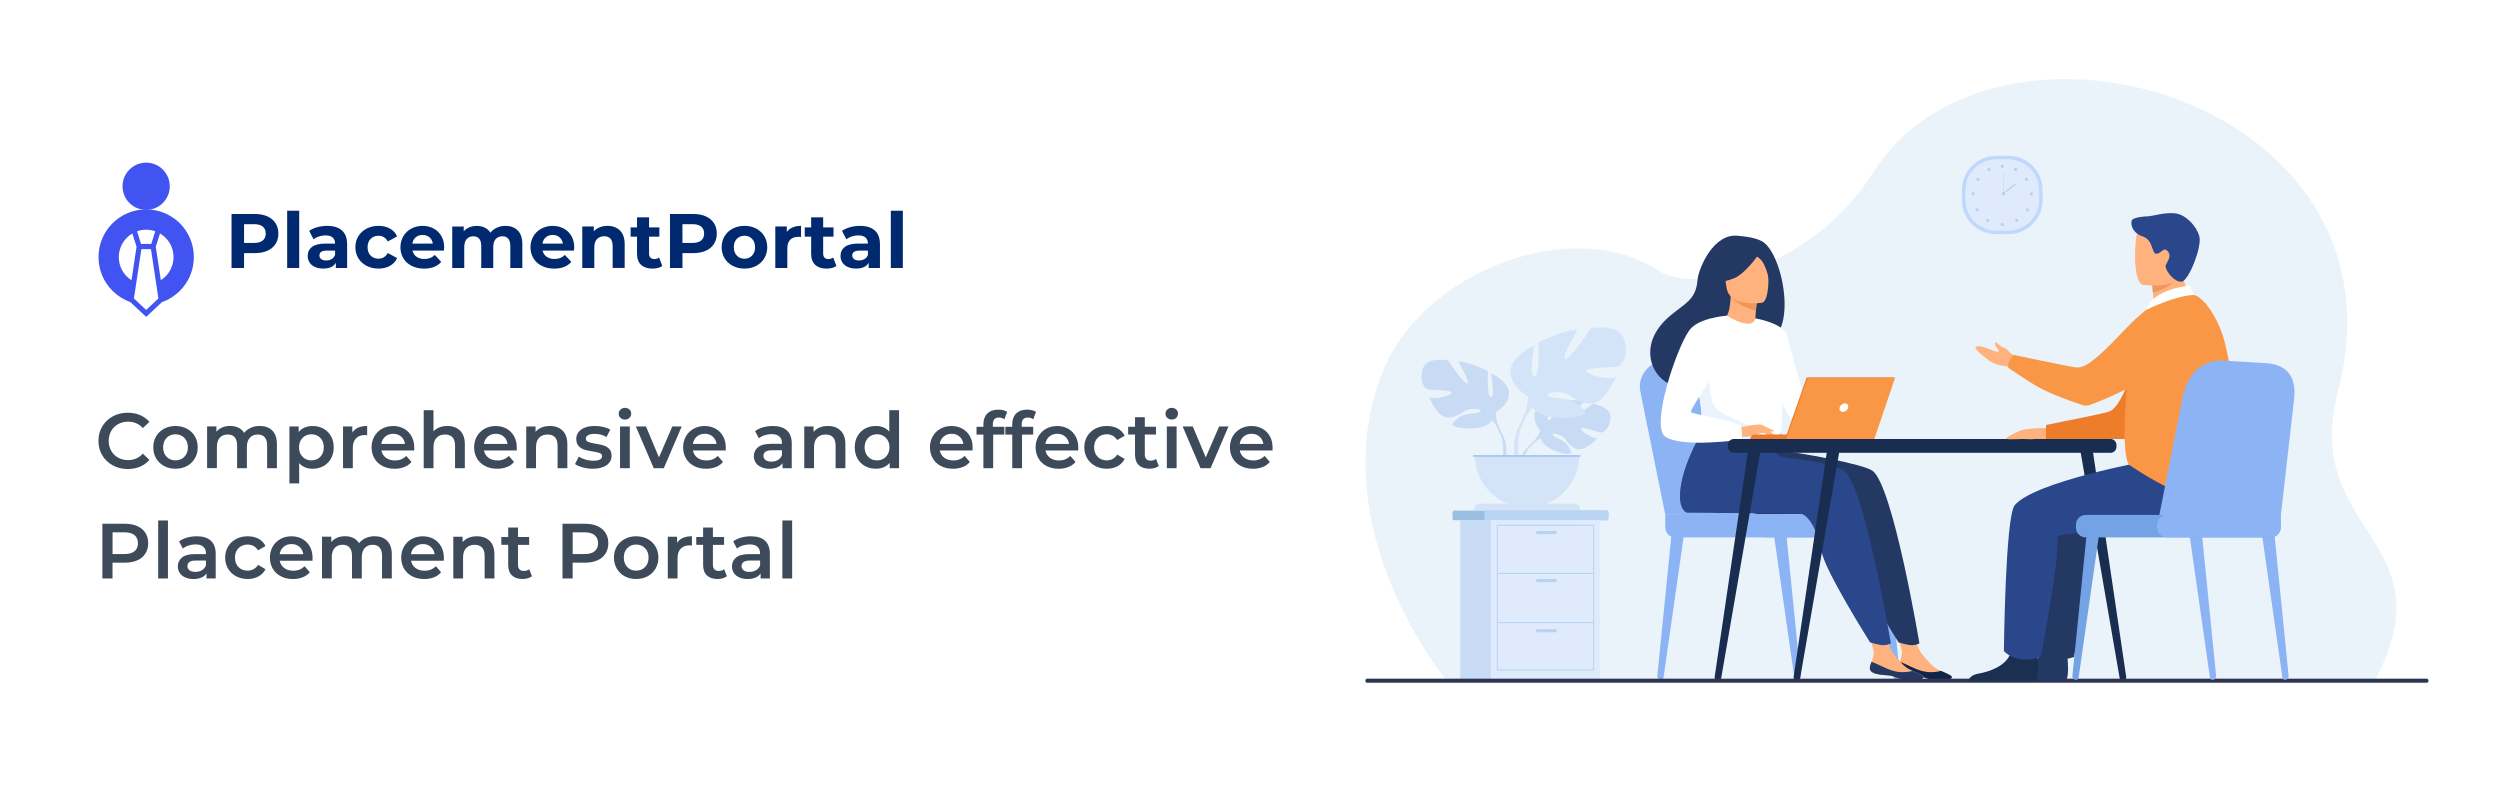 <?xml version="1.0" encoding="utf-8"?>
<!-- Generator: Adobe Illustrator 27.0.0, SVG Export Plug-In . SVG Version: 6.00 Build 0)  -->
<svg version="1.1" id="Слой_1" xmlns="http://www.w3.org/2000/svg" xmlns:xlink="http://www.w3.org/1999/xlink" x="0px" y="0px"
	 width="1000px" height="324.21px" viewBox="0 0 1000 324.21" style="enable-background:new 0 0 1000 324.21;" xml:space="preserve"
	>
<style type="text/css">
	.st0{fill:#FFFFFF;}
	.st1{fill:#EBF3FA;}
	.st2{fill:#C8DBF4;}
	.st3{fill:#D4E4F8;}
	.st4{fill:#9FC1F4;}
	.st5{fill:#8CB4F4;}
	.st6{fill:#9ABFE2;}
	.st7{fill:#BAD4F4;}
	.st8{fill:#DFEBFD;}
	.st9{fill:#B7D3F3;}
	.st10{fill:#C0D8FB;}
	.st11{fill:#233862;}
	.st12{fill:#FFB27D;}
	.st13{fill:#0F2549;}
	.st14{fill:#2B478B;}
	.st15{fill:#ED975D;}
	.st16{fill:#EBF3FF;}
	.st17{fill:#ED7D2B;}
	.st18{fill:#F99746;}
	.st19{fill:#182D4F;}
	.st20{fill:#2E3552;}
	.st21{fill:#1B3051;}
	.st22{fill:#73A2E5;}
	.st23{fill:#3D4A59;}
	.st24{fill:#012970;}
	.st25{fill:#4154F1;}
</style>
<g>
	<rect class="st0" width="1000" height="324.21"/>
	<g>
		<path class="st1" d="M578.75,272.36c0,0-50.46-60.79-25.8-123.37c16.08-40.79,76.38-63.14,110.41-40.79
			c14.49,9.52,61,0.32,85.83-39.09c48.25-76.59,216.64-30.08,185.99,87.52c-14.84,56.91,45.15,58.98,14.59,115.86L578.75,272.36z"/>
		<g>
			<g>
				<path class="st2" d="M616.1,172.32c0,0-5.09-5.94-0.31-9.71c0,0,3.49-2.11,6.33-1.94c0,0-4.03,6.76-2.73,7.43
					c1.3,0.67,3.95-7.85,3.95-7.85s7.94-0.77,10.49,0.46c0,0-6.79,5.55-5.36,5.88c1.43,0.33,8.76-5.12,8.76-5.12
					s7.39,1.26,6.99,5.76c-0.39,4.51-2.94,5.9-4.06,5.78c-1.12-0.12-7.66-2.62-7.81-1.7c-0.14,0.92,3.8,3.91,6.56,4.05
					c0,0-5.21,5.74-8.67,4.09c-3.46-1.66-3.76-4.29-5.92-5.27c-2.16-0.99-4-0.98-3.11,0.02c0.89,1.01,4.8,1.98,6.03,4.17
					c1.23,2.18,2.34,3.66-1.24,3.12c-3.58-0.54-9.4-3.16-9.66-6.16C616.1,172.32,616.1,172.32,616.1,172.32z"/>
				<g>
					<path class="st2" d="M640.6,167.35c0,0-20.07-0.77-24.5,4.97c0,0-0.98,2.94-4,5.61l-0.47,1.28c0,0,3.48-3.67,4.72-3.89
						C616.36,175.32,614.41,168.21,640.6,167.35z"/>
					<path class="st2" d="M612.11,177.93c0,0-4.31,3.19-4.61,8.88l0.78,0.07c0,0,1.38-5.89,3.86-8.19
						C614.63,176.38,612.11,177.93,612.11,177.93z"/>
				</g>
			</g>
			<g>
				<path class="st2" d="M598.31,164.85c0,0,8.1-4.53,4.32-10.69c0,0-3.02-3.78-6.26-4.75c0,0,1.73,9.18,0,9.39
					c-1.73,0.22-1.19-10.36-1.19-10.36s-8.53-4.1-11.87-3.78c0,0,5.29,8.96,3.56,8.74c-1.73-0.22-7.66-9.28-7.66-9.28
					s-8.74-1.62-10.15,3.56c-1.4,5.18,0.86,7.77,2.16,8.1c1.3,0.32,9.61,0.22,9.39,1.3c-0.22,1.08-5.83,2.81-8.96,1.84
					c0,0,3.45,8.53,7.99,8.1c4.53-0.43,5.94-3.24,8.74-3.45c2.81-0.22,4.86,0.54,3.45,1.3c-1.4,0.76-6.15,0.25-8.42,2.17
					c-2.27,1.93-4.1,3.11,0.11,3.98c4.21,0.86,11.77,0.32,13.28-2.91C598.31,164.85,598.31,164.85,598.31,164.85z"/>
				<g>
					<path class="st2" d="M573.05,149.31c0,0,22.67,7.34,25.26,15.54c0,0-0.11,3.67,2.16,7.88v1.62c0,0-2.37-5.51-3.67-6.26
						C596.8,168.09,601.87,160.96,573.05,149.31z"/>
					<path class="st2" d="M600.47,172.73c0,0,3.5,5.31,1.5,11.77l-0.9-0.24c0,0,0.87-7.12-0.96-10.7
						C598.28,169.98,600.47,172.73,600.47,172.73z"/>
				</g>
			</g>
			<g>
				<path class="st3" d="M611.19,158.6c0,0-10.67-5.98-5.69-14.09c0,0,3.98-4.98,8.25-6.26c0,0-2.28,12.1,0,12.38
					c2.28,0.28,1.57-13.66,1.57-13.66s11.24-5.41,15.65-4.98c0,0-6.97,11.81-4.7,11.53c2.28-0.28,10.1-12.24,10.1-12.24
					s11.53-2.13,13.38,4.7s-1.14,10.25-2.85,10.67c-1.71,0.43-12.66,0.28-12.38,1.71c0.28,1.42,7.68,3.7,11.81,2.42
					c0,0-4.55,11.24-10.53,10.67c-5.98-0.57-7.83-4.27-11.53-4.55c-3.7-0.28-6.4,0.71-4.55,1.71c1.85,1,8.11,0.33,11.1,2.87
					c2.99,2.54,5.41,4.11-0.14,5.24c-5.55,1.14-15.51,0.43-17.5-3.84C611.19,158.6,611.19,158.6,611.19,158.6z"/>
				<g>
					<path class="st3" d="M644.48,138.11c0,0-29.88,9.68-33.3,20.49c0,0,0.14,4.84-2.85,10.39v2.13c0,0,3.13-7.26,4.84-8.25
						C613.18,162.87,606.49,153.47,644.48,138.11z"/>
					<path class="st3" d="M608.34,168.98c0,0-4.61,7-1.98,15.52l1.19-0.32c0,0-1.15-9.38,1.26-14.1
						C611.22,165.36,608.34,168.98,608.34,168.98z"/>
				</g>
			</g>
			<path class="st3" d="M610.83,202.97c11.55,0,20.91-9.36,20.91-20.91h-41.81C589.92,193.61,599.28,202.97,610.83,202.97z"/>
			<path class="st3" d="M632.02,204.04h-42.39v-0.33c0-1.24,1.01-2.25,2.25-2.25h37.9c1.24,0,2.25,1.01,2.25,2.25V204.04z"/>
			<rect x="589.24" y="182.07" class="st4" width="42.97" height="0.64"/>
		</g>
		<g>
			<g>
				<path class="st5" d="M718.7,271.93l0.1,0c0.84-0.02,1.5-0.71,1.42-1.5l-5.64-56.28l-4.92,0.44l8.09,56.58
					C717.82,271.61,718.23,271.94,718.7,271.93z"/>
			</g>
			<g>
				<path class="st5" d="M664.44,271.93l-0.1,0c-0.84-0.02-1.5-0.71-1.42-1.5l5.64-56.28l4.92,0.44l-8.09,56.58
					C665.31,271.61,664.91,271.94,664.44,271.93z"/>
			</g>
			<g>
				<path class="st5" d="M758.45,271.93l0.1,0c0.84-0.02,1.5-0.71,1.42-1.5l-5.64-56.28l-4.92,0.44l8.09,56.58
					C757.58,271.61,757.98,271.94,758.45,271.93z"/>
			</g>
			<path class="st5" d="M666.12,205.96l-10-49.4c-1.28-6.69,4.26-12.8,11.45-12.64l19.29,0.44c6.65,0.15,12.44,4.61,14.29,11
				l14.63,50.59H666.12z"/>
			<path class="st5" d="M672.17,205.96l-10-49.4c-1.28-6.69,4.26-12.8,11.45-12.64l19.29,0.44c6.65,0.15,12.44,4.61,14.29,11
				l14.63,50.59H672.17z"/>
			<path class="st5" d="M670.04,214.97h74.05c2.16,0,3.92-1.76,3.92-3.92v-1.16c0-2.16-1.77-3.92-3.92-3.92h-77.98v5.09
				C666.12,213.21,667.88,214.97,670.04,214.97z"/>
			<path class="st5" d="M706.4,214.97h45.3c2.16,0,3.92-1.77,3.92-3.92v-1.16c0-2.16-1.77-3.92-3.92-3.92h-45.3
				c-2.16,0-3.92,1.77-3.92,3.92v1.16C702.47,213.21,704.24,214.97,706.4,214.97z"/>
		</g>
		<g>
			<path class="st6" d="M643.34,205.32v1.69c0,0.59-0.19,1.07-0.42,1.07h-61.5c-0.23,0-0.42-0.48-0.42-1.07v-1.69
				c0-0.59,0.19-1.07,0.42-1.07h61.5C643.15,204.25,643.34,204.73,643.34,205.32z"/>
			<path class="st7" d="M643.34,205.32v1.69c0,0.59-0.18,1.07-0.39,1.07h-48.82c-0.21,0-0.39-0.48-0.39-1.07v-1.69
				c0-0.59,0.18-1.07,0.39-1.07h48.82C643.17,204.25,643.34,204.73,643.34,205.32z"/>
			<rect x="584.12" y="208.08" class="st2" width="43.66" height="63.64"/>
			<rect x="596.35" y="208.08" class="st8" width="43.66" height="63.64"/>
			<g>
				<g>
					<path class="st9" d="M637.67,268.2H598.7v-58.32h38.97V268.2z M599.12,267.78h38.13V210.3h-38.13V267.78z"/>
				</g>
				<g>
					<rect x="598.91" y="229.17" class="st9" width="38.55" height="0.42"/>
				</g>
				<g>
					<rect x="598.91" y="248.84" class="st9" width="38.55" height="0.42"/>
				</g>
				<path class="st9" d="M622.13,213.64h-7.15c-0.35,0-0.63-0.28-0.63-0.63l0,0c0-0.35,0.28-0.63,0.63-0.63h7.15
					c0.35,0,0.63,0.28,0.63,0.63l0,0C622.77,213.35,622.48,213.64,622.13,213.64z"/>
				<path class="st9" d="M622.13,232.87h-7.15c-0.35,0-0.63-0.28-0.63-0.63l0,0c0-0.35,0.28-0.63,0.63-0.63h7.15
					c0.35,0,0.63,0.28,0.63,0.63l0,0C622.77,232.59,622.48,232.87,622.13,232.87z"/>
				<path class="st9" d="M622.13,252.92h-7.15c-0.35,0-0.63-0.28-0.63-0.63l0,0c0-0.35,0.28-0.63,0.63-0.63h7.15
					c0.35,0,0.63,0.28,0.63,0.63l0,0C622.77,252.64,622.48,252.92,622.13,252.92z"/>
			</g>
		</g>
		<g>
			<path class="st10" d="M803.41,93.66h-5.01c-7.5,0-13.64-6.14-13.64-13.64v-4.05c0-7.5,6.14-13.64,13.64-13.64h5.01
				c7.5,0,13.64,6.14,13.64,13.64v4.05C817.05,87.52,810.91,93.66,803.41,93.66z"/>
			<path class="st8" d="M803.19,92.3h-4.58c-6.85,0-12.46-5.61-12.46-12.46v-3.7c0-6.85,5.61-12.46,12.46-12.46h4.58
				c6.85,0,12.46,5.61,12.46,12.46v3.7C815.65,86.7,810.04,92.3,803.19,92.3z"/>
			<g>
				<g>
					<circle class="st9" cx="800.9" cy="66.55" r="0.67"/>
					<path class="st9" d="M805.63,67.49c0.18-0.32,0.59-0.44,0.91-0.26c0.32,0.18,0.44,0.59,0.26,0.91
						c-0.18,0.32-0.59,0.44-0.91,0.26C805.57,68.22,805.45,67.82,805.63,67.49z"/>
					<path class="st9" d="M810.25,71.17c0.31-0.2,0.72-0.11,0.92,0.2c0.2,0.31,0.11,0.72-0.2,0.92c-0.31,0.2-0.72,0.11-0.92-0.2
						C809.85,71.78,809.94,71.37,810.25,71.17z"/>
					<path class="st9" d="M812.54,76.85c0.37,0,0.67,0.3,0.67,0.67c0,0.37-0.3,0.67-0.67,0.67c-0.37,0-0.67-0.3-0.67-0.67
						C811.87,77.15,812.17,76.85,812.54,76.85z"/>
					<path class="st9" d="M811.37,83.45c0.26,0.26,0.26,0.68,0,0.95c-0.26,0.26-0.68,0.26-0.95,0c-0.26-0.26-0.26-0.68,0-0.95
						C810.69,83.19,811.11,83.19,811.37,83.45z"/>
					<path class="st9" d="M807.17,87.67c0.26,0.26,0.26,0.68,0,0.95c-0.26,0.26-0.68,0.26-0.95,0c-0.26-0.26-0.26-0.68,0-0.95
						C806.49,87.4,806.91,87.4,807.17,87.67z"/>
					<path class="st9" d="M800.23,89.84c0-0.37,0.3-0.67,0.67-0.67c0.37,0,0.67,0.3,0.67,0.67c0,0.37-0.3,0.67-0.67,0.67
						C800.53,90.51,800.23,90.21,800.23,89.84z"/>
				</g>
				<g>
					<path class="st9" d="M796.15,67.49c-0.18-0.32-0.59-0.44-0.91-0.26c-0.32,0.18-0.44,0.59-0.26,0.91
						c0.18,0.32,0.59,0.44,0.91,0.26C796.21,68.22,796.33,67.82,796.15,67.49z"/>
					<path class="st9" d="M791.53,71.17c-0.31-0.2-0.72-0.11-0.92,0.2c-0.2,0.31-0.11,0.72,0.2,0.92c0.31,0.2,0.72,0.11,0.92-0.2
						C791.93,71.78,791.84,71.37,791.53,71.17z"/>
					<path class="st9" d="M789.23,76.85c-0.37,0-0.67,0.3-0.67,0.67c0,0.37,0.3,0.67,0.67,0.67c0.37,0,0.67-0.3,0.67-0.67
						C789.9,77.15,789.6,76.85,789.23,76.85z"/>
					<path class="st9" d="M790.4,83.45c-0.26,0.26-0.26,0.68,0,0.95c0.26,0.26,0.68,0.26,0.95,0c0.26-0.26,0.26-0.68,0-0.95
						C791.09,83.19,790.67,83.19,790.4,83.45z"/>
					<path class="st9" d="M794.61,87.67c-0.26,0.26-0.26,0.68,0,0.95c0.26,0.26,0.68,0.26,0.95,0c0.26-0.26,0.26-0.68,0-0.95
						C795.29,87.4,794.87,87.4,794.61,87.67z"/>
				</g>
			</g>
			<g>
				<path class="st9" d="M800.72,77.52c0-0.37,0.3-0.67,0.67-0.67c0.37,0,0.67,0.3,0.67,0.67c0,0.37-0.3,0.67-0.67,0.67
					C801.02,78.19,800.72,77.89,800.72,77.52z"/>
				<g>
					<rect x="801.3" y="69.17" class="st9" width="0.18" height="8.36"/>
				</g>
				<g>
					
						<rect x="800.7" y="75.5" transform="matrix(0.787 -0.618 0.618 0.787 124.689 512.321)" class="st9" width="5.63" height="0.55"/>
				</g>
			</g>
		</g>
		<g>
			<g>
				<path class="st11" d="M732.6,195.63c-4.13,7.19-9.32,9.96-9.32,9.96h-21.61C701.68,205.59,735.75,190.14,732.6,195.63z"/>
				<g>
					<path class="st12" d="M759.25,267.02c-0.23,2.27,2.92,2.85,6.58,3.07c3.66,0.22,2.54,0.96,7.55,1.92c5,0.96,7.03-0.39,7.4-1.06
						c0.33-0.6-1.99-1.56-4.46-2.65c-0.31-0.14-0.62-0.28-0.93-0.42c-2.78-1.26-4.32-3.78-6.48-6.13c-2.04-2.22-3.93-9.3-3.93-9.3
						l-6.8-1.53c0,0,1.84,6.37,2.48,9.08c0.37,1.6-0.22,3.37-0.75,4.72C759.62,265.47,759.33,266.22,759.25,267.02z"/>
					<path class="st13" d="M765.83,270.1c3.66,0.22,2.54,0.96,7.55,1.92c5,0.96,7.03-0.39,7.4-1.06c0.33-0.6-1.99-1.56-4.46-2.65
						l-0.04,0.04c0,0-3.54,1.16-7.6,0.01c-3.31-0.94-6.49-2.95-8.77-3.62c-0.28,0.73-0.57,1.49-0.65,2.29
						C759.02,269.29,762.17,269.87,765.83,270.1z"/>
					<path class="st11" d="M748.95,188.27c-3.66-2.57-27.85-7.15-40.2-8.47l-13.65-11.85c0,0-11.62,17.21-11.71,30.37
						c-0.04,6.14,2.78,6.75,2.78,6.75c0,0,43.75,0.32,45.67,0.52c3.14,0.32,7.28,8.14,8.31,15.27c1.03,7.12,19.28,36.09,19.28,36.09
						s3.8,1.22,5.56,1.12c1.89-0.11,2.77-0.74,2.77-0.74S757.2,194.06,748.95,188.27z"/>
					<path class="st12" d="M747.94,267.02c-0.23,2.27,2.92,2.85,6.58,3.07c3.66,0.22,2.54,0.96,7.55,1.92c5,0.96,7.03-0.39,7.4-1.06
						c0.33-0.6-1.99-1.56-4.46-2.65c-0.31-0.14-0.62-0.28-0.93-0.42c-2.78-1.26-4.32-3.78-6.48-6.13c-2.04-2.22-3.93-9.3-3.93-9.3
						l-6.8-1.53c0,0,1.85,6.37,2.48,9.08c0.37,1.6-0.22,3.37-0.75,4.72C748.3,265.47,748.02,266.22,747.94,267.02z"/>
					<path class="st11" d="M754.51,270.1c3.66,0.22,2.54,0.96,7.55,1.92c5,0.96,7.03-0.39,7.4-1.06c0.33-0.6-1.99-1.56-4.46-2.65
						l-0.04,0.04c0,0-3.54,1.16-7.6,0.01c-3.31-0.94-6.49-2.95-8.77-3.62c-0.28,0.73-0.57,1.49-0.65,2.29
						C747.7,269.29,750.85,269.87,754.51,270.1z"/>
					<path class="st14" d="M737.54,188.27c-3.18-2.23-12.74-3.96-23.29-5.25c-2.92-0.35-5.31-2.48-6.02-5.33l0,0l-24.54-9.75
						c0,0-11.62,17.21-11.71,30.37c-0.04,6.14,2.78,6.75,2.78,6.75c0,0,43.75,0.32,45.67,0.52c3.14,0.32,7.28,8.14,8.31,15.27
						c1.03,7.12,19.28,36.09,19.28,36.09s3.8,1.22,5.56,1.12c1.89-0.11,2.77-0.74,2.77-0.74S745.79,194.06,737.54,188.27z"/>
					<path class="st11" d="M704.7,96.46c-3.37-1.77-8.5-2.01-9.34-2.12c-9.98-1.34-15.98,13.15-16.33,17.55
						c-0.65,8.1-4.93,9.33-10.96,14.4c-12.09,10.17-8.54,21.98-1.93,26.37c3.97,2.63,10.96,0,10.96,0
						c0.1,0.07,19.12-10.63,28.49-15.79C719.63,134.86,713.29,100.97,704.7,96.46z"/>
					<path class="st12" d="M702.62,131.87c0.04,0.02-4.43,2.06-7.66,0.99c-3.04-1-5.72-5.58-5.67-5.58
						c1.32-0.19,2.66-1.49,3.03-9.21l0.58,0.15l9.82,2.48c0,0-0.39,3.11-0.55,6.05C702.04,129.23,702.07,131.58,702.62,131.87z"/>
					<path class="st15" d="M702.72,120.7c0,0,0,0.64-0.37,3.54c-5.56-1.4-8.01-3.24-9.73-5.35L702.72,120.7z"/>
					<path class="st12" d="M704.82,121.09c0,0-12.99,2.11-14.18-5.99c-1.19-8.11-3.67-13.3,4.57-14.99
						c8.24-1.69,10.31,1.16,11.37,3.77C707.63,106.49,708.17,120.33,704.82,121.09z"/>
					<path class="st11" d="M704.83,99.77c0,0-5.9,9.31-11.17,11.52c-5.27,2.21-7.85,1.09-7.85,1.09s2.4-3.63,3.02-8.51
						c0.18-1.44,1.12-2.67,2.47-3.21C695.08,99.14,702.39,96.75,704.83,99.77z"/>
					<path class="st11" d="M699.65,100.67c0,0,3.46,1.77,4.88,3.43c1.37,1.6,2.96,5.95,2.85,7.91c0,0,1.71-9.36-1.85-12.58
						C701.76,96.01,699.65,100.67,699.65,100.67z"/>
					<path class="st0" d="M713.01,151.68c-0.39,26.4-0.11,20.89-3,23.39c-0.7,0.6-2.65,0.96-5.23,1.13
						c-8.1,0.54-22.33-0.8-22.87-2.29c-1.87-5.18-0.55-6.79-2.11-14.71c-0.16-0.84-0.36-1.76-0.6-2.75
						c-1.3-5.44-2.56-7.3,2.05-16.04c4.18-7.92,9.09-14.36,9.49-14.13c11.03,6.55,11.4,1.06,11.4,1.06S713.2,138.8,713.01,151.68z"
						/>
					<path class="st0" d="M702.15,127.34c0,0,11.29,1.91,12.62,6.8c1.33,4.89,9.17,33.61,9.17,33.61s-5.77,1.04-8.43-1.63
						c-2.66-2.66-9.27-24.72-9.27-24.72L702.15,127.34z"/>
					<path class="st16" d="M704.79,176.21c-8.1,0.54-22.33-0.8-22.87-2.29c-1.87-5.18-0.55-6.79-2.11-14.71l3.91-11
						c0,0-0.65,12.25,2.97,15.47c3.61,3.22,14.79,6.22,16.54,8.91C704.07,173.87,704.62,175.17,704.79,176.21z"/>
					<path class="st12" d="M695.51,171.06c0,0,7.99-1.78,9.28-1.07c1.29,0.71,4.44,3.29,4.83,4.19c0.39,0.9-2.87-0.68-3.93-0.97
						c-0.69-0.18-2.5,0.44-3.39,0.74c-3.77,1.26-6.08,0.61-6.08,0.61L695.51,171.06z"/>
					<path class="st0" d="M690.74,126.29c0,0-11.3,0.66-15.02,5.84c-5.23,7.29-15.59,38.36-9.65,42.5
						c6.69,4.67,30.46,1.22,30.46,1.22s0.79-3.7-0.31-5.48c-1.1-1.79-18.98-4.68-19.81-5.5c-0.83-0.83,10.32-16.09,10.32-18.57
						C686.73,143.82,690.74,126.29,690.74,126.29z"/>
					<path class="st12" d="M705.17,172.21c0,0,1.67,2.16,2.22,2.42c0.55,0.26,0.9,0.19,0.9,0.19l-1.13-2.03L705.17,172.21z"/>
					<path class="st12" d="M704.79,169.99l4.87,2.36c0,0-0.21,0.34-0.81,0.31c-0.6-0.03-2.11-0.58-2.11-0.58L704.79,169.99z"/>
				</g>
			</g>
		</g>
		<g>
			<path class="st17" d="M722.71,175.59h-22.6l0,0c0-0.99,0.81-1.8,1.8-1.8h20.8V175.59z"/>
			<polygon class="st17" points="722.65,150.98 757.59,150.98 749.21,175.59 714.04,175.59 			"/>
			<polygon class="st18" points="758.1,150.98 749.72,175.59 714.55,175.59 723.16,150.98 			"/>
			<path class="st0" d="M739.26,163.06c-0.22,0.94-1.16,1.7-2.1,1.7s-1.53-0.76-1.31-1.7c0.22-0.94,1.16-1.7,2.1-1.7
				C738.89,161.35,739.48,162.12,739.26,163.06z"/>
		</g>
		<g>
			<path class="st19" d="M693.55,181.13h150.63c1.33,0,2.41-1.08,2.41-2.41V178c0-1.33-1.08-2.41-2.41-2.41H693.55
				c-1.33,0-2.41,1.08-2.41,2.41v0.72C691.13,180.05,692.21,181.13,693.55,181.13z"/>
			<g>
				<path class="st19" d="M849.17,272.34l0.07-0.01c0.78-0.1,1.34-0.8,1.24-1.56l-13.64-92.36l-5,0.14l16.05,92.86
					C847.99,272.01,848.56,272.42,849.17,272.34z"/>
			</g>
			<g>
				<path class="st19" d="M687.17,272.34l-0.07-0.01c-0.78-0.1-1.34-0.8-1.24-1.56l13.64-92.36l5,0.14l-16.05,92.86
					C688.35,272.01,687.79,272.42,687.17,272.34z"/>
			</g>
			<g>
				<path class="st19" d="M718.76,272.34l-0.07-0.01c-0.78-0.1-1.34-0.8-1.24-1.56l13.64-92.36l5,0.14l-16.05,92.86
					C719.94,272.01,719.37,272.42,718.76,272.34z"/>
			</g>
		</g>
		<path class="st20" d="M970.67,273.1H546.87c-0.39,0-0.71-0.32-0.71-0.71v-0.21c0-0.39,0.32-0.71,0.71-0.71h423.81
			c0.39,0,0.71,0.32,0.71,0.71v0.21C971.39,272.78,971.07,273.1,970.67,273.1z"/>
		<g>
			<path class="st11" d="M799.26,272.27h27.08c1.3-1.59,0.82-7.45,0.63-9.37c-0.04-0.39-0.07-0.61-0.07-0.61s-9.25-7.4-10.52-1.73
				c-0.04,0.18-0.09,0.35-0.14,0.52c-1.6,5.3-8.78,7.7-12.92,8.37C800.63,269.89,799.63,271.29,799.26,272.27z"/>
			<path class="st11" d="M873.14,184.29c-0.98,0-46.38,8.52-53.89,17.82c-3.75,4.64-4.31,58.28-4.31,58.28s4.64,5.75,14.67,2.41
				c0,0,7.35-36.7,6.81-47.83c-0.15-3.08,31.02-0.45,36.73-1.92s19.65-13.89,16.57-19.93C886.64,187.07,873.14,184.29,873.14,184.29
				z"/>
			<path class="st12" d="M819.45,171.15c0,0-9.16,0.12-11.32,1.05s-6.56,3.06-5.38,3.39c1.18,0.33,6.79-0.13,8,0.05
				c1.21,0.19,2.71-0.05,3.45-0.05c0.74,0,4.21,0,4.21,0L819.45,171.15z"/>
			<path class="st12" d="M808.74,149.17c0,0-3.12-2.23-6.15-2.66c-1.73-0.25-3.41-0.56-4.43-0.91c-2.8-0.99-8.4-6.02-7.97-6.61
				c1.36-1.89,7.89,2.11,9.03,1.68c1.14-0.43-2.19-2.8-1.03-3.63c0.61-0.44,2.02,1.75,3.18,1.97c1.57,0.3,2.79,2.51,3.26,2.62
				c0.92,0.22,4.94,3.22,4.94,3.22L808.74,149.17z"/>
			<path class="st17" d="M868.62,123.12c0,0-6.97,2.16-13.84,21.08c-6.87,18.91-9.48,19.94-11.97,20.68
				c-2.5,0.74-24.41,5.11-24.41,5.11v5.61h33.77c0,0,12.66-12.04,16.46-20.15C872.42,147.33,868.62,123.12,868.62,123.12z"/>
			<path class="st21" d="M787.29,272.27h27.08c1.3-1.59,0.82-7.45,0.63-9.37c-0.04-0.39-0.07-0.61-0.07-0.61s-9.25-7.4-10.52-1.73
				c-0.04,0.18-0.09,0.35-0.14,0.52c-1.6,5.3-8.78,7.7-12.92,8.37C788.66,269.89,787.66,271.29,787.29,272.27z"/>
			<path class="st14" d="M859.76,184.29c-0.98,0-46.38,8.52-53.89,17.82c-3.75,4.64-4.31,58.28-4.31,58.28s4.64,5.75,14.67,2.41
				c0,0,7.35-36.7,6.81-47.83c-0.15-3.08,31.02-0.45,36.73-1.92c5.71-1.48,19.65-13.89,16.57-19.93
				C873.27,187.07,859.76,184.29,859.76,184.29z"/>
			<path class="st12" d="M862.6,129.11c3.27-0.27,6.69-1.14,9.65-2.1c3.7-1.2,6.68-2.96,4.76-6.34c-1.77-3.12-4.64-10.08-4.44-15.85
				l-6.88,5.55l-4.68,3.77c0,0,0.02,2.22,0.53,6.12c0.09,0.71,0.2,1.48,0.33,2.29c0.1,0.66-0.2,1.32-0.77,1.67
				c-0.04,0.02-0.07,0.04-0.11,0.07C858.67,125.75,859.87,129.34,862.6,129.11z"/>
			<path class="st15" d="M861.01,113.23c0,0-0.24,0.81,0.17,3.79c4.17-0.68,8.07-4.01,8.07-4.01c-2.12-0.58-2.89-2.88-4.48-2.66
				L861.01,113.23z"/>
			<path class="st12" d="M857.15,113.91c0,0,16.04,2.66,17.54-7.35c1.51-10.01,4.59-16.41-5.59-18.54
				c-10.18-2.12-12.74,1.4-14.06,4.62C853.73,95.86,853.02,112.95,857.15,113.91z"/>
			<path class="st14" d="M852.69,88.21c-0.69,2.41,1.15,5.35,4.25,6.31c4.59,1.44,3.58,7.07,5.64,6.99c2.07-0.08,2.9-3.24,4.75-0.71
				c1.57,2.15-1.31,4.71-1.11,5.89c0.34,2.03,3.52,6.18,6.38,5.97c2.86-0.21,8.22-13.82,7.15-18.03c-1.07-4.21-5.36-8.65-9.41-9.26
				c-4.06-0.61-9.69,1.14-10.99,1.14C858.04,86.51,853.06,86.9,852.69,88.21z"/>
			<path class="st18" d="M889.93,137.01c-2.32-9.33-8.72-19.12-13.06-19.11c-7.38,0.01-17.99,1.96-22.28,12.53
				c-3.16,7.78-7.36,52.56-2.61,55.75c10.87,7.28,36.08,22.14,40.56,6.99C896.65,179.28,893.95,153.21,889.93,137.01z"/>
			<path class="st18" d="M872,127.73c-2.11-5.48-8.9-7.37-13.53-3.77c-2.51,1.95-5.57,4.72-9.28,8.67
				c-13.78,14.67-16.58,14.58-19.16,14.28c-2.59-0.3-24.45-4.94-24.45-4.94s-1.12,0.83-1.78,2.16c-0.88,1.78-0.44,3-0.44,3
				c-0.86-0.55,7.75,5.38,12.03,7.74c5.66,3.12,14.18,6.05,17.57,7.16c0.96,0.32,2,0.3,2.95-0.04c5.04-1.82,21.96-8.43,35.73-19.92
				C875.29,139.04,873.95,132.81,872,127.73z"/>
			<path class="st0" d="M877.62,117.99l-1.67-3.76c0,0-14.96,1.22-17.47,9.73C858.47,123.96,870.07,118.17,877.62,117.99z"/>
		</g>
		<g>
			<g>
				<path class="st5" d="M913.94,271.93l0.1,0c0.84-0.02,1.5-0.71,1.42-1.5l-5.64-56.28l-4.92,0.44l8.09,56.58
					C913.06,271.61,913.46,271.94,913.94,271.93z"/>
			</g>
			<g>
				<path class="st5" d="M884.93,271.93l0.1,0c0.84-0.02,1.5-0.71,1.42-1.5l-5.63-56.28l-4.92,0.44l8.09,56.58
					C884.05,271.61,884.46,271.94,884.93,271.93z"/>
			</g>
			<g>
				<path class="st22" d="M830.48,271.93l-0.1,0c-0.84-0.02-1.5-0.71-1.42-1.5l5.64-56.28l4.92,0.44l-8.09,56.58
					C831.36,271.61,830.95,271.94,830.48,271.93z"/>
			</g>
			<path class="st5" d="M912.34,206.18l5.35-47c0.7-6.77-1.57-13.41-11.34-13.92l-17.2-1.05c-10.19-0.42-14.79,8.06-16.08,14.59
				l-10.21,51.67L912.34,206.18z"/>
			<path class="st22" d="M908.34,214.97h-74.05c-2.16,0-3.92-1.77-3.92-3.92v-1.16c0-2.16,1.77-3.92,3.92-3.92h77.98v5.09
				C912.26,213.21,910.49,214.97,908.34,214.97z"/>
			<path class="st5" d="M908.34,214.97h-41.55c-2.16,0-3.92-1.77-3.92-3.92v-1.16c0-2.16,1.76-3.92,3.92-3.92h45.47v5.09
				C912.26,213.21,910.49,214.97,908.34,214.97z"/>
		</g>
	</g>
	<g>
		<g>
			<g>
				<path class="st23" d="M45.09,186.14c-1.78-0.97-3.18-2.31-4.19-4.02c-1.01-1.71-1.52-3.64-1.52-5.78c0-2.15,0.51-4.07,1.53-5.78
					c1.02-1.71,2.42-3.05,4.21-4.02c1.78-0.97,3.78-1.45,5.99-1.45c1.79,0,3.43,0.31,4.91,0.94c1.48,0.63,2.73,1.53,3.75,2.72
					l-2.63,2.47c-1.58-1.71-3.53-2.56-5.85-2.56c-1.5,0-2.84,0.33-4.03,0.98c-1.19,0.66-2.12,1.57-2.78,2.74
					c-0.67,1.17-1,2.49-1,3.97s0.33,2.8,1,3.97c0.67,1.17,1.59,2.08,2.78,2.74s2.53,0.98,4.03,0.98c2.31,0,4.26-0.86,5.85-2.59
					l2.63,2.5c-1.02,1.19-2.28,2.09-3.77,2.72c-1.49,0.63-3.13,0.94-4.92,0.94C48.87,187.59,46.88,187.1,45.09,186.14z"/>
				<path class="st23" d="M65.62,186.4c-1.35-0.73-2.41-1.75-3.17-3.05c-0.76-1.3-1.14-2.78-1.14-4.42c0-1.65,0.38-3.12,1.14-4.41
					c0.76-1.29,1.82-2.3,3.17-3.03c1.35-0.73,2.88-1.09,4.56-1.09c1.71,0,3.24,0.37,4.6,1.09c1.35,0.73,2.41,1.74,3.17,3.03
					c0.76,1.29,1.14,2.76,1.14,4.41c0,1.65-0.38,3.12-1.14,4.42c-0.76,1.3-1.82,2.32-3.17,3.05c-1.36,0.73-2.89,1.09-4.6,1.09
					C68.5,187.5,66.97,187.13,65.62,186.4z M73.75,182.71c0.94-0.96,1.41-2.22,1.41-3.78c0-1.56-0.47-2.82-1.41-3.78
					c-0.94-0.96-2.13-1.44-3.56-1.44c-1.44,0-2.62,0.48-3.55,1.44c-0.93,0.96-1.39,2.22-1.39,3.78c0,1.56,0.46,2.82,1.39,3.78
					c0.93,0.96,2.11,1.44,3.55,1.44C71.62,184.15,72.81,183.67,73.75,182.71z"/>
				<path class="st23" d="M108.92,172.22c1.23,1.22,1.84,3.05,1.84,5.49v9.57h-3.91v-9.07c0-1.46-0.32-2.56-0.97-3.3
					c-0.65-0.74-1.57-1.11-2.78-1.11c-1.31,0-2.37,0.43-3.16,1.3s-1.19,2.1-1.19,3.7v8.47h-3.91v-9.07c0-1.46-0.32-2.56-0.97-3.3
					c-0.65-0.74-1.57-1.11-2.78-1.11c-1.33,0-2.39,0.43-3.17,1.28s-1.17,2.09-1.17,3.72v8.47h-3.91v-16.7h3.72v2.13
					c0.62-0.75,1.41-1.32,2.34-1.72s1.98-0.59,3.13-0.59c1.25,0,2.36,0.23,3.33,0.7c0.97,0.47,1.74,1.16,2.3,2.08
					c0.69-0.88,1.57-1.56,2.66-2.05c1.08-0.49,2.28-0.73,3.6-0.73C106.02,170.39,107.69,171,108.92,172.22z"/>
				<path class="st23" d="M129.38,171.46c1.28,0.71,2.29,1.71,3.02,3c0.73,1.29,1.09,2.78,1.09,4.47c0,1.69-0.36,3.18-1.09,4.49
					c-0.73,1.3-1.74,2.31-3.02,3.02c-1.28,0.71-2.74,1.06-4.36,1.06c-2.25,0-4.03-0.75-5.35-2.25v8.1h-3.91v-22.76h3.72v2.19
					c0.65-0.79,1.44-1.39,2.39-1.78c0.95-0.4,2-0.59,3.14-0.59C126.65,170.39,128.1,170.75,129.38,171.46z M128.13,182.71
					c0.93-0.96,1.39-2.22,1.39-3.78c0-1.56-0.46-2.82-1.39-3.78c-0.93-0.96-2.11-1.44-3.55-1.44c-0.94,0-1.78,0.21-2.53,0.64
					c-0.75,0.43-1.34,1.04-1.78,1.83c-0.44,0.79-0.66,1.71-0.66,2.75c0,1.04,0.22,1.96,0.66,2.75c0.44,0.79,1.03,1.4,1.78,1.83
					c0.75,0.43,1.59,0.64,2.53,0.64C126.02,184.15,127.2,183.67,128.13,182.71z"/>
				<path class="st23" d="M146.87,170.39v3.72c-0.33-0.06-0.64-0.09-0.91-0.09c-1.52,0-2.71,0.44-3.56,1.33
					c-0.85,0.89-1.28,2.16-1.28,3.83v8.1h-3.91v-16.7h3.72v2.44C142.06,171.27,144.04,170.39,146.87,170.39z"/>
				<path class="st23" d="M165.66,180.18h-13.1c0.23,1.23,0.83,2.2,1.8,2.92c0.97,0.72,2.17,1.08,3.61,1.08
					c1.83,0,3.35-0.6,4.53-1.81l2.09,2.41c-0.75,0.9-1.7,1.57-2.85,2.03c-1.15,0.46-2.44,0.69-3.88,0.69
					c-1.83,0-3.45-0.36-4.85-1.09c-1.4-0.73-2.48-1.75-3.24-3.05c-0.76-1.3-1.14-2.78-1.14-4.42c0-1.63,0.37-3.09,1.11-4.39
					c0.74-1.3,1.77-2.32,3.08-3.05c1.31-0.73,2.79-1.09,4.44-1.09c1.63,0,3.08,0.36,4.36,1.08c1.28,0.72,2.28,1.73,3,3.03
					c0.72,1.3,1.08,2.81,1.08,4.52C165.73,179.29,165.71,179.68,165.66,180.18z M154.11,174.63c-0.87,0.74-1.39,1.73-1.58,2.95h9.47
					c-0.17-1.21-0.68-2.19-1.53-2.94c-0.85-0.75-1.92-1.13-3.19-1.13C156.03,173.52,154.98,173.89,154.11,174.63z"/>
				<path class="st23" d="M184.02,172.24c1.27,1.23,1.91,3.05,1.91,5.47v9.57h-3.91v-9.07c0-1.46-0.34-2.56-1.03-3.3
					c-0.69-0.74-1.67-1.11-2.94-1.11c-1.44,0-2.57,0.43-3.41,1.3c-0.83,0.86-1.25,2.11-1.25,3.74v8.44h-3.91v-23.2h3.91v8.44
					c0.65-0.69,1.44-1.21,2.39-1.58c0.95-0.36,2.01-0.55,3.17-0.55C181.06,170.39,182.74,171.01,184.02,172.24z"/>
				<path class="st23" d="M206.68,180.18h-13.1c0.23,1.23,0.83,2.2,1.8,2.92c0.97,0.72,2.17,1.08,3.61,1.08
					c1.83,0,3.35-0.6,4.53-1.81l2.09,2.41c-0.75,0.9-1.7,1.57-2.85,2.03c-1.15,0.46-2.44,0.69-3.88,0.69
					c-1.83,0-3.45-0.36-4.85-1.09c-1.4-0.73-2.48-1.75-3.24-3.05c-0.76-1.3-1.14-2.78-1.14-4.42c0-1.63,0.37-3.09,1.11-4.39
					c0.74-1.3,1.77-2.32,3.08-3.05c1.31-0.73,2.79-1.09,4.44-1.09c1.63,0,3.08,0.36,4.36,1.08c1.28,0.72,2.28,1.73,3,3.03
					c0.72,1.3,1.08,2.81,1.08,4.52C206.74,179.29,206.72,179.68,206.68,180.18z M195.13,174.63c-0.87,0.74-1.39,1.73-1.58,2.95h9.47
					c-0.17-1.21-0.68-2.19-1.53-2.94c-0.85-0.75-1.92-1.13-3.19-1.13C197.05,173.52,195.99,173.89,195.13,174.63z"/>
				<path class="st23" d="M225.03,172.24c1.27,1.23,1.91,3.05,1.91,5.47v9.57h-3.91v-9.07c0-1.46-0.34-2.56-1.03-3.3
					c-0.69-0.74-1.67-1.11-2.94-1.11c-1.44,0-2.57,0.43-3.41,1.3c-0.83,0.86-1.25,2.11-1.25,3.74v8.44h-3.91v-16.7h3.72v2.16
					c0.65-0.77,1.46-1.35,2.44-1.75c0.98-0.4,2.08-0.59,3.31-0.59C222.07,170.39,223.76,171.01,225.03,172.24z"/>
				<path class="st23" d="M233.1,186.96c-1.29-0.35-2.32-0.8-3.09-1.34l1.5-2.97c0.75,0.5,1.65,0.9,2.7,1.2
					c1.05,0.3,2.09,0.45,3.11,0.45c2.33,0,3.5-0.61,3.5-1.84c0-0.58-0.3-0.99-0.89-1.22c-0.59-0.23-1.55-0.45-2.86-0.66
					c-1.38-0.21-2.5-0.45-3.36-0.72c-0.87-0.27-1.62-0.75-2.25-1.42c-0.64-0.68-0.95-1.62-0.95-2.83c0-1.58,0.66-2.85,1.99-3.8
					c1.32-0.95,3.11-1.42,5.36-1.42c1.15,0,2.29,0.13,3.44,0.39c1.15,0.26,2.08,0.61,2.81,1.05l-1.5,2.97
					c-1.42-0.83-3.01-1.25-4.78-1.25c-1.15,0-2.02,0.17-2.61,0.52c-0.59,0.34-0.89,0.8-0.89,1.36c0,0.63,0.32,1.07,0.95,1.33
					c0.64,0.26,1.62,0.51,2.95,0.73c1.33,0.21,2.43,0.45,3.28,0.72s1.59,0.73,2.2,1.38s0.92,1.56,0.92,2.75
					c0,1.56-0.68,2.81-2.03,3.75s-3.2,1.41-5.53,1.41C235.72,187.5,234.39,187.32,233.1,186.96z"/>
				<path class="st23" d="M248.2,167.16c-0.48-0.45-0.72-1.01-0.72-1.67s0.24-1.22,0.72-1.67c0.48-0.45,1.07-0.67,1.78-0.67
					s1.3,0.21,1.78,0.64c0.48,0.43,0.72,0.96,0.72,1.61c0,0.69-0.23,1.27-0.7,1.73c-0.47,0.47-1.07,0.7-1.8,0.7
					C249.27,167.83,248.68,167.61,248.2,167.16z M248.01,170.58h3.91v16.7h-3.91V170.58z"/>
				<path class="st23" d="M272.68,170.58l-7.16,16.7h-4.03l-7.16-16.7h4.06l5.19,12.38l5.35-12.38H272.68z"/>
				<path class="st23" d="M290.28,180.18h-13.1c0.23,1.23,0.83,2.2,1.8,2.92c0.97,0.72,2.17,1.08,3.61,1.08
					c1.83,0,3.35-0.6,4.53-1.81l2.09,2.41c-0.75,0.9-1.7,1.57-2.85,2.03c-1.15,0.46-2.44,0.69-3.88,0.69
					c-1.83,0-3.45-0.36-4.85-1.09c-1.4-0.73-2.48-1.75-3.24-3.05c-0.76-1.3-1.14-2.78-1.14-4.42c0-1.63,0.37-3.09,1.11-4.39
					c0.74-1.3,1.77-2.32,3.08-3.05c1.31-0.73,2.79-1.09,4.44-1.09c1.63,0,3.08,0.36,4.36,1.08c1.28,0.72,2.28,1.73,3,3.03
					c0.72,1.3,1.08,2.81,1.08,4.52C290.34,179.29,290.32,179.68,290.28,180.18z M278.73,174.63c-0.87,0.74-1.39,1.73-1.58,2.95h9.47
					c-0.17-1.21-0.68-2.19-1.53-2.94c-0.85-0.75-1.92-1.13-3.19-1.13C280.65,173.52,279.59,173.89,278.73,174.63z"/>
				<path class="st23" d="M314.75,172.16c1.3,1.18,1.95,2.95,1.95,5.33v9.79h-3.69v-2.03c-0.48,0.73-1.16,1.29-2.05,1.67
					c-0.89,0.39-1.95,0.58-3.2,0.58s-2.34-0.21-3.28-0.64c-0.94-0.43-1.66-1.02-2.17-1.78c-0.51-0.76-0.77-1.62-0.77-2.58
					c0-1.5,0.56-2.7,1.67-3.61c1.11-0.91,2.87-1.36,5.27-1.36h4.31v-0.25c0-1.17-0.35-2.06-1.05-2.69c-0.7-0.62-1.74-0.94-3.11-0.94
					c-0.94,0-1.86,0.15-2.77,0.44s-1.67,0.7-2.3,1.22l-1.53-2.85c0.88-0.67,1.93-1.18,3.16-1.53c1.23-0.35,2.53-0.53,3.91-0.53
					C311.56,170.39,313.44,170.98,314.75,172.16z M311.18,183.98c0.76-0.45,1.3-1.09,1.61-1.92v-1.94h-4.03
					c-2.25,0-3.38,0.74-3.38,2.22c0,0.71,0.28,1.27,0.84,1.69c0.56,0.42,1.34,0.63,2.34,0.63
					C309.55,184.65,310.42,184.43,311.18,183.98z"/>
				<path class="st23" d="M336.24,172.24c1.27,1.23,1.91,3.05,1.91,5.47v9.57h-3.91v-9.07c0-1.46-0.34-2.56-1.03-3.3
					c-0.69-0.74-1.67-1.11-2.94-1.11c-1.44,0-2.57,0.43-3.41,1.3c-0.83,0.86-1.25,2.11-1.25,3.74v8.44h-3.91v-16.7h3.72v2.16
					c0.65-0.77,1.46-1.35,2.44-1.75c0.98-0.4,2.08-0.59,3.31-0.59C333.28,170.39,334.97,171.01,336.24,172.24z"/>
				<path class="st23" d="M359.62,164.08v23.2h-3.75v-2.16c-0.65,0.79-1.44,1.39-2.39,1.78c-0.95,0.4-2,0.59-3.14,0.59
					c-1.61,0-3.05-0.35-4.33-1.06c-1.28-0.71-2.29-1.71-3.02-3.02c-0.73-1.3-1.09-2.8-1.09-4.49c0-1.69,0.36-3.18,1.09-4.47
					c0.73-1.29,1.74-2.29,3.02-3c1.28-0.71,2.72-1.06,4.33-1.06c1.1,0,2.12,0.19,3.03,0.56c0.92,0.38,1.7,0.94,2.34,1.69v-8.57
					H359.62z M353.34,183.51c0.75-0.43,1.34-1.04,1.78-1.83c0.44-0.79,0.66-1.71,0.66-2.75c0-1.04-0.22-1.96-0.66-2.75
					c-0.44-0.79-1.03-1.4-1.78-1.83c-0.75-0.43-1.59-0.64-2.53-0.64c-0.94,0-1.78,0.21-2.53,0.64c-0.75,0.43-1.34,1.04-1.78,1.83
					c-0.44,0.79-0.66,1.71-0.66,2.75c0,1.04,0.22,1.96,0.66,2.75c0.44,0.79,1.03,1.4,1.78,1.83c0.75,0.43,1.59,0.64,2.53,0.64
					C351.75,184.15,352.59,183.94,353.34,183.51z"/>
				<path class="st23" d="M389.01,180.18h-13.1c0.23,1.23,0.83,2.2,1.8,2.92c0.97,0.72,2.17,1.08,3.61,1.08
					c1.83,0,3.35-0.6,4.53-1.81l2.09,2.41c-0.75,0.9-1.7,1.57-2.85,2.03c-1.15,0.46-2.44,0.69-3.88,0.69
					c-1.83,0-3.45-0.36-4.85-1.09c-1.4-0.73-2.48-1.75-3.24-3.05c-0.76-1.3-1.14-2.78-1.14-4.42c0-1.63,0.37-3.09,1.11-4.39
					c0.74-1.3,1.77-2.32,3.08-3.05c1.31-0.73,2.79-1.09,4.44-1.09c1.63,0,3.08,0.36,4.36,1.08c1.28,0.72,2.28,1.73,3,3.03
					c0.72,1.3,1.08,2.81,1.08,4.52C389.07,179.29,389.05,179.68,389.01,180.18z M377.46,174.63c-0.87,0.74-1.39,1.73-1.58,2.95h9.47
					c-0.17-1.21-0.68-2.19-1.53-2.94c-0.85-0.75-1.92-1.13-3.19-1.13C379.38,173.52,378.32,173.89,377.46,174.63z"/>
				<path class="st23" d="M397.14,169.71v1h4.6v3.13h-4.47v13.44h-3.91v-13.44h-2.75v-3.13h2.75v-1.06c0-1.79,0.52-3.2,1.56-4.24
					c1.04-1.03,2.51-1.55,4.41-1.55c1.5,0,2.68,0.3,3.53,0.91l-1.09,2.94c-0.67-0.46-1.39-0.69-2.16-0.69
					C397.96,167.02,397.14,167.91,397.14,169.71z"/>
				<path class="st23" d="M408.68,169.71v1h4.6v3.13h-4.47v13.44h-3.91v-13.44h-2.75v-3.13h2.75v-1.06c0-1.79,0.52-3.2,1.56-4.24
					c1.04-1.03,2.51-1.55,4.41-1.55c1.5,0,2.68,0.3,3.53,0.91l-1.09,2.94c-0.67-0.46-1.39-0.69-2.16-0.69
					C409.5,167.02,408.68,167.91,408.68,169.71z"/>
				<path class="st23" d="M431.28,180.18h-13.1c0.23,1.23,0.83,2.2,1.8,2.92c0.97,0.72,2.17,1.08,3.61,1.08
					c1.83,0,3.35-0.6,4.53-1.81l2.09,2.41c-0.75,0.9-1.7,1.57-2.85,2.03c-1.15,0.46-2.44,0.69-3.88,0.69
					c-1.83,0-3.45-0.36-4.85-1.09c-1.4-0.73-2.48-1.75-3.24-3.05c-0.76-1.3-1.14-2.78-1.14-4.42c0-1.63,0.37-3.09,1.11-4.39
					c0.74-1.3,1.77-2.32,3.08-3.05c1.31-0.73,2.79-1.09,4.44-1.09c1.63,0,3.08,0.36,4.36,1.08c1.28,0.72,2.28,1.73,3,3.03
					c0.72,1.3,1.08,2.81,1.08,4.52C431.34,179.29,431.32,179.68,431.28,180.18z M419.73,174.63c-0.87,0.74-1.39,1.73-1.58,2.95h9.47
					c-0.17-1.21-0.68-2.19-1.53-2.94c-0.85-0.75-1.92-1.13-3.19-1.13C421.65,173.52,420.59,173.89,419.73,174.63z"/>
				<path class="st23" d="M438.1,186.4c-1.38-0.73-2.45-1.75-3.22-3.05c-0.77-1.3-1.16-2.78-1.16-4.42c0-1.65,0.39-3.12,1.16-4.41
					c0.77-1.29,1.84-2.3,3.2-3.03c1.36-0.73,2.92-1.09,4.67-1.09c1.65,0,3.09,0.33,4.33,1c1.24,0.67,2.17,1.63,2.8,2.88l-3,1.75
					c-0.48-0.77-1.08-1.35-1.8-1.74c-0.72-0.39-1.51-0.58-2.36-0.58c-1.46,0-2.67,0.47-3.63,1.42c-0.96,0.95-1.44,2.21-1.44,3.8
					c0,1.58,0.47,2.85,1.42,3.8c0.95,0.95,2.16,1.42,3.64,1.42c0.85,0,1.64-0.19,2.36-0.58c0.72-0.39,1.32-0.96,1.8-1.74l3,1.75
					c-0.65,1.25-1.59,2.21-2.83,2.89c-1.24,0.68-2.67,1.02-4.3,1.02C441.02,187.5,439.47,187.13,438.1,186.4z"/>
				<path class="st23" d="M463.51,186.37c-0.46,0.38-1.02,0.66-1.67,0.84c-0.66,0.19-1.35,0.28-2.08,0.28
					c-1.83,0-3.25-0.48-4.25-1.44c-1-0.96-1.5-2.35-1.5-4.19v-8.04h-2.75v-3.13h2.75v-3.81h3.91v3.81h4.47v3.13h-4.47v7.94
					c0,0.81,0.2,1.43,0.59,1.86c0.4,0.43,0.97,0.64,1.72,0.64c0.88,0,1.6-0.23,2.19-0.69L463.51,186.37z"/>
				<path class="st23" d="M466.92,167.16c-0.48-0.45-0.72-1.01-0.72-1.67s0.24-1.22,0.72-1.67c0.48-0.45,1.07-0.67,1.78-0.67
					s1.3,0.21,1.78,0.64c0.48,0.43,0.72,0.96,0.72,1.61c0,0.69-0.23,1.27-0.7,1.73c-0.47,0.47-1.07,0.7-1.8,0.7
					C467.99,167.83,467.4,167.61,466.92,167.16z M466.73,170.58h3.91v16.7h-3.91V170.58z"/>
				<path class="st23" d="M491.4,170.58l-7.16,16.7h-4.03l-7.16-16.7h4.06l5.19,12.38l5.35-12.38H491.4z"/>
				<path class="st23" d="M509,180.18h-13.1c0.23,1.23,0.83,2.2,1.8,2.92c0.97,0.72,2.17,1.08,3.61,1.08c1.83,0,3.34-0.6,4.53-1.81
					l2.09,2.41c-0.75,0.9-1.7,1.57-2.85,2.03s-2.44,0.69-3.88,0.69c-1.83,0-3.45-0.36-4.85-1.09c-1.4-0.73-2.48-1.75-3.24-3.05
					c-0.76-1.3-1.14-2.78-1.14-4.42c0-1.63,0.37-3.09,1.11-4.39c0.74-1.3,1.77-2.32,3.08-3.05c1.31-0.73,2.79-1.09,4.44-1.09
					c1.63,0,3.08,0.36,4.36,1.08c1.28,0.72,2.28,1.73,3,3.03c0.72,1.3,1.08,2.81,1.08,4.52C509.06,179.29,509.04,179.68,509,180.18z
					 M497.45,174.63c-0.87,0.74-1.39,1.73-1.58,2.95h9.47c-0.17-1.21-0.68-2.19-1.53-2.94c-0.86-0.75-1.92-1.13-3.19-1.13
					C499.37,173.52,498.31,173.89,497.45,174.63z"/>
				<path class="st23" d="M54.91,210.44c1.41,0.63,2.49,1.52,3.24,2.69c0.75,1.17,1.13,2.55,1.13,4.16c0,1.58-0.38,2.97-1.13,4.14
					c-0.75,1.18-1.83,2.08-3.24,2.7c-1.41,0.63-3.06,0.94-4.96,0.94h-4.94v6.32h-4.06V209.5h9C51.85,209.5,53.5,209.81,54.91,210.44
					z M53.8,220.5c0.92-0.75,1.38-1.82,1.38-3.22c0-1.4-0.46-2.47-1.38-3.22c-0.92-0.75-2.26-1.13-4.03-1.13h-4.75v8.69h4.75
					C51.54,221.63,52.88,221.25,53.8,220.5z"/>
				<path class="st23" d="M63.27,208.19h3.91v23.2h-3.91V208.19z"/>
				<path class="st23" d="M84.33,216.27c1.3,1.18,1.95,2.95,1.95,5.33v9.79H82.6v-2.03c-0.48,0.73-1.16,1.29-2.05,1.67
					c-0.89,0.39-1.95,0.58-3.2,0.58s-2.34-0.21-3.28-0.64c-0.94-0.43-1.66-1.02-2.17-1.78c-0.51-0.76-0.77-1.62-0.77-2.58
					c0-1.5,0.56-2.7,1.67-3.61c1.11-0.91,2.87-1.36,5.27-1.36h4.31v-0.25c0-1.17-0.35-2.06-1.05-2.69c-0.7-0.62-1.74-0.94-3.11-0.94
					c-0.94,0-1.86,0.15-2.77,0.44s-1.67,0.7-2.3,1.22l-1.53-2.85c0.88-0.67,1.93-1.18,3.16-1.53c1.23-0.35,2.53-0.53,3.91-0.53
					C81.15,214.5,83.03,215.09,84.33,216.27z M80.77,228.08c0.76-0.45,1.3-1.09,1.61-1.92v-1.94h-4.03c-2.25,0-3.38,0.74-3.38,2.22
					c0,0.71,0.28,1.27,0.84,1.69c0.56,0.42,1.34,0.63,2.34,0.63C79.14,228.76,80.01,228.53,80.77,228.08z"/>
				<path class="st23" d="M94.44,230.51c-1.38-0.73-2.45-1.75-3.22-3.05c-0.77-1.3-1.16-2.78-1.16-4.42c0-1.65,0.39-3.12,1.16-4.41
					c0.77-1.29,1.84-2.3,3.2-3.03c1.36-0.73,2.92-1.09,4.67-1.09c1.65,0,3.09,0.33,4.33,1c1.24,0.67,2.17,1.63,2.8,2.88l-3,1.75
					c-0.48-0.77-1.08-1.35-1.8-1.74c-0.72-0.39-1.51-0.58-2.36-0.58c-1.46,0-2.67,0.47-3.63,1.42c-0.96,0.95-1.44,2.21-1.44,3.8
					c0,1.58,0.47,2.85,1.42,3.8c0.95,0.95,2.16,1.42,3.64,1.42c0.85,0,1.64-0.19,2.36-0.58c0.72-0.39,1.32-0.96,1.8-1.74l3,1.75
					c-0.65,1.25-1.59,2.21-2.83,2.89c-1.24,0.68-2.67,1.02-4.3,1.02C97.37,231.6,95.82,231.24,94.44,230.51z"/>
				<path class="st23" d="M124.99,224.29h-13.1c0.23,1.23,0.83,2.2,1.8,2.92c0.97,0.72,2.17,1.08,3.61,1.08
					c1.83,0,3.35-0.6,4.53-1.81l2.09,2.41c-0.75,0.9-1.7,1.57-2.85,2.03c-1.15,0.46-2.44,0.69-3.88,0.69
					c-1.83,0-3.45-0.36-4.85-1.09c-1.4-0.73-2.48-1.75-3.24-3.05c-0.76-1.3-1.14-2.78-1.14-4.42c0-1.63,0.37-3.09,1.11-4.39
					c0.74-1.3,1.77-2.32,3.08-3.05c1.31-0.73,2.79-1.09,4.44-1.09c1.63,0,3.08,0.36,4.36,1.08c1.28,0.72,2.28,1.73,3,3.03
					c0.72,1.3,1.08,2.81,1.08,4.52C125.05,223.4,125.03,223.79,124.99,224.29z M113.44,218.74c-0.87,0.74-1.39,1.73-1.58,2.95h9.47
					c-0.17-1.21-0.68-2.19-1.53-2.94c-0.85-0.75-1.92-1.13-3.19-1.13C115.36,217.63,114.3,218,113.44,218.74z"/>
				<path class="st23" d="M154.88,216.33c1.23,1.22,1.84,3.05,1.84,5.49v9.57h-3.91v-9.07c0-1.46-0.32-2.56-0.97-3.3
					c-0.65-0.74-1.57-1.11-2.78-1.11c-1.31,0-2.37,0.43-3.16,1.3s-1.19,2.1-1.19,3.7v8.47h-3.91v-9.07c0-1.46-0.32-2.56-0.97-3.3
					c-0.65-0.74-1.57-1.11-2.78-1.11c-1.33,0-2.39,0.43-3.17,1.28s-1.17,2.09-1.17,3.72v8.47h-3.91v-16.7h3.72v2.13
					c0.62-0.75,1.41-1.32,2.34-1.72s1.98-0.59,3.13-0.59c1.25,0,2.36,0.23,3.33,0.7c0.97,0.47,1.74,1.16,2.3,2.08
					c0.69-0.88,1.57-1.56,2.66-2.05c1.08-0.49,2.28-0.73,3.6-0.73C151.98,214.5,153.65,215.11,154.88,216.33z"/>
				<path class="st23" d="M177.51,224.29h-13.1c0.23,1.23,0.83,2.2,1.8,2.92c0.97,0.72,2.17,1.08,3.61,1.08
					c1.83,0,3.35-0.6,4.53-1.81l2.09,2.41c-0.75,0.9-1.7,1.57-2.85,2.03c-1.15,0.46-2.44,0.69-3.88,0.69
					c-1.83,0-3.45-0.36-4.85-1.09c-1.4-0.73-2.48-1.75-3.24-3.05c-0.76-1.3-1.14-2.78-1.14-4.42c0-1.63,0.37-3.09,1.11-4.39
					c0.74-1.3,1.77-2.32,3.08-3.05c1.31-0.73,2.79-1.09,4.44-1.09c1.63,0,3.08,0.36,4.36,1.08c1.28,0.72,2.28,1.73,3,3.03
					c0.72,1.3,1.08,2.81,1.08,4.52C177.57,223.4,177.55,223.79,177.51,224.29z M165.96,218.74c-0.87,0.74-1.39,1.73-1.58,2.95h9.47
					c-0.17-1.21-0.68-2.19-1.53-2.94c-0.85-0.75-1.92-1.13-3.19-1.13C167.88,217.63,166.82,218,165.96,218.74z"/>
				<path class="st23" d="M195.86,216.35c1.27,1.23,1.91,3.05,1.91,5.47v9.57h-3.91v-9.07c0-1.46-0.34-2.56-1.03-3.3
					c-0.69-0.74-1.67-1.11-2.94-1.11c-1.44,0-2.57,0.43-3.41,1.3c-0.83,0.86-1.25,2.11-1.25,3.74v8.44h-3.91v-16.7h3.72v2.16
					c0.65-0.77,1.46-1.35,2.44-1.75c0.98-0.4,2.08-0.59,3.31-0.59C192.9,214.5,194.59,215.12,195.86,216.35z"/>
				<path class="st23" d="M212.78,230.48c-0.46,0.38-1.02,0.66-1.67,0.84c-0.66,0.19-1.35,0.28-2.08,0.28
					c-1.83,0-3.25-0.48-4.25-1.44c-1-0.96-1.5-2.35-1.5-4.19v-8.04h-2.75v-3.13h2.75V211h3.91v3.81h4.47v3.13h-4.47v7.94
					c0,0.81,0.2,1.43,0.59,1.86c0.4,0.43,0.97,0.64,1.72,0.64c0.88,0,1.6-0.23,2.19-0.69L212.78,230.48z"/>
				<path class="st23" d="M238.96,210.44c1.41,0.63,2.49,1.52,3.24,2.69c0.75,1.17,1.13,2.55,1.13,4.16c0,1.58-0.38,2.97-1.13,4.14
					c-0.75,1.18-1.83,2.08-3.24,2.7c-1.41,0.63-3.06,0.94-4.96,0.94h-4.94v6.32H225V209.5h9
					C235.9,209.5,237.55,209.81,238.96,210.44z M237.85,220.5c0.92-0.75,1.38-1.82,1.38-3.22c0-1.4-0.46-2.47-1.38-3.22
					c-0.92-0.75-2.26-1.13-4.03-1.13h-4.75v8.69h4.75C235.59,221.63,236.93,221.25,237.85,220.5z"/>
				<path class="st23" d="M249.89,230.51c-1.35-0.73-2.41-1.75-3.17-3.05c-0.76-1.3-1.14-2.78-1.14-4.42c0-1.65,0.38-3.12,1.14-4.41
					c0.76-1.29,1.82-2.3,3.17-3.03c1.35-0.73,2.88-1.09,4.56-1.09c1.71,0,3.24,0.37,4.6,1.09c1.35,0.73,2.41,1.74,3.17,3.03
					c0.76,1.29,1.14,2.76,1.14,4.41c0,1.65-0.38,3.12-1.14,4.42c-0.76,1.3-1.82,2.32-3.17,3.05c-1.36,0.73-2.89,1.09-4.6,1.09
					C252.76,231.6,251.24,231.24,249.89,230.51z M258.02,226.82c0.94-0.96,1.41-2.22,1.41-3.78c0-1.56-0.47-2.82-1.41-3.78
					c-0.94-0.96-2.13-1.44-3.56-1.44c-1.44,0-2.62,0.48-3.55,1.44c-0.93,0.96-1.39,2.22-1.39,3.78c0,1.56,0.46,2.82,1.39,3.78
					c0.93,0.96,2.11,1.44,3.55,1.44C255.89,228.26,257.08,227.78,258.02,226.82z"/>
				<path class="st23" d="M276.77,214.5v3.72c-0.33-0.06-0.64-0.09-0.91-0.09c-1.52,0-2.71,0.44-3.56,1.33
					c-0.85,0.89-1.28,2.16-1.28,3.83v8.1h-3.91v-16.7h3.72v2.44C271.96,215.38,273.94,214.5,276.77,214.5z"/>
				<path class="st23" d="M290.75,230.48c-0.46,0.38-1.02,0.66-1.67,0.84c-0.66,0.19-1.35,0.28-2.08,0.28
					c-1.83,0-3.25-0.48-4.25-1.44c-1-0.96-1.5-2.35-1.5-4.19v-8.04h-2.75v-3.13h2.75V211h3.91v3.81h4.47v3.13h-4.47v7.94
					c0,0.81,0.2,1.43,0.59,1.86c0.4,0.43,0.97,0.64,1.72,0.64c0.88,0,1.6-0.23,2.19-0.69L290.75,230.48z"/>
				<path class="st23" d="M305.99,216.27c1.3,1.18,1.95,2.95,1.95,5.33v9.79h-3.69v-2.03c-0.48,0.73-1.16,1.29-2.05,1.67
					c-0.89,0.39-1.95,0.58-3.2,0.58s-2.34-0.21-3.28-0.64c-0.94-0.43-1.66-1.02-2.17-1.78c-0.51-0.76-0.77-1.62-0.77-2.58
					c0-1.5,0.56-2.7,1.67-3.61c1.11-0.91,2.87-1.36,5.27-1.36h4.31v-0.25c0-1.17-0.35-2.06-1.05-2.69c-0.7-0.62-1.74-0.94-3.11-0.94
					c-0.94,0-1.86,0.15-2.77,0.44s-1.67,0.7-2.3,1.22l-1.53-2.85c0.88-0.67,1.93-1.18,3.16-1.53c1.23-0.35,2.53-0.53,3.91-0.53
					C302.81,214.5,304.69,215.09,305.99,216.27z M302.43,228.08c0.76-0.45,1.3-1.09,1.61-1.92v-1.94H300
					c-2.25,0-3.38,0.74-3.38,2.22c0,0.71,0.28,1.27,0.84,1.69c0.56,0.42,1.34,0.63,2.34,0.63
					C300.8,228.76,301.67,228.53,302.43,228.08z"/>
				<path class="st23" d="M312.95,208.19h3.91v23.2h-3.91V208.19z"/>
			</g>
		</g>
		<g>
			<g>
				<path class="st24" d="M106.95,86.54c1.41,0.64,2.49,1.54,3.26,2.72c0.76,1.17,1.14,2.56,1.14,4.17c0,1.58-0.38,2.97-1.14,4.15
					c-0.76,1.18-1.85,2.09-3.26,2.72c-1.41,0.63-3.07,0.94-4.98,0.94h-4.35v5.96h-5v-21.6h9.35
					C103.88,85.59,105.54,85.91,106.95,86.54z M105.12,96.19c0.78-0.65,1.17-1.57,1.17-2.76c0-1.21-0.39-2.14-1.17-2.79
					c-0.78-0.65-1.92-0.97-3.43-0.97h-4.07v7.5h4.07C103.19,97.16,104.34,96.83,105.12,96.19z"/>
				<path class="st24" d="M114.87,84.29h4.81v22.9h-4.81V84.29z"/>
				<path class="st24" d="M136.78,92.18c1.38,1.22,2.07,3.07,2.07,5.54v9.47h-4.51v-2.07c-0.91,1.54-2.59,2.31-5.06,2.31
					c-1.28,0-2.38-0.22-3.32-0.65c-0.94-0.43-1.65-1.03-2.14-1.79c-0.49-0.76-0.74-1.62-0.74-2.59c0-1.54,0.58-2.76,1.74-3.64
					c1.16-0.88,2.96-1.33,5.38-1.33h3.83c0-1.05-0.32-1.86-0.96-2.42s-1.59-0.85-2.87-0.85c-0.88,0-1.75,0.14-2.61,0.42
					c-0.85,0.28-1.58,0.65-2.18,1.13l-1.73-3.36c0.91-0.64,1.99-1.13,3.26-1.48c1.27-0.35,2.57-0.52,3.9-0.52
					C133.42,90.34,135.4,90.95,136.78,92.18z M132.67,103.62c0.64-0.38,1.09-0.94,1.36-1.68v-1.7h-3.3c-1.97,0-2.96,0.65-2.96,1.94
					c0,0.62,0.24,1.11,0.73,1.47c0.48,0.36,1.15,0.54,1.99,0.54C131.31,104.19,132.04,104,132.67,103.62z"/>
				<path class="st24" d="M146.64,106.34c-1.41-0.73-2.51-1.74-3.3-3.04s-1.19-2.77-1.19-4.41c0-1.65,0.4-3.12,1.19-4.41
					c0.79-1.3,1.89-2.31,3.3-3.04c1.41-0.73,3-1.1,4.77-1.1c1.75,0,3.28,0.37,4.58,1.1c1.31,0.73,2.26,1.77,2.85,3.13l-3.73,2.01
					c-0.86-1.52-2.11-2.28-3.73-2.28c-1.25,0-2.29,0.41-3.12,1.23c-0.82,0.82-1.23,1.94-1.23,3.36s0.41,2.54,1.23,3.36
					c0.82,0.82,1.86,1.23,3.12,1.23c1.65,0,2.89-0.76,3.73-2.28l3.73,2.04c-0.6,1.32-1.55,2.35-2.85,3.09
					c-1.31,0.74-2.83,1.11-4.58,1.11C149.63,107.44,148.05,107.07,146.64,106.34z"/>
				<path class="st24" d="M177.57,100.25h-12.56c0.23,1.03,0.76,1.84,1.6,2.44c0.84,0.6,1.89,0.9,3.15,0.9
					c0.86,0,1.63-0.13,2.3-0.39c0.67-0.26,1.29-0.66,1.87-1.22l2.56,2.78c-1.56,1.79-3.85,2.69-6.85,2.69
					c-1.87,0-3.53-0.37-4.97-1.1c-1.44-0.73-2.55-1.74-3.33-3.04c-0.78-1.3-1.17-2.77-1.17-4.41c0-1.62,0.39-3.09,1.16-4.4
					c0.77-1.31,1.83-2.32,3.18-3.05c1.35-0.73,2.85-1.1,4.52-1.1c1.62,0,3.1,0.35,4.41,1.05c1.32,0.7,2.35,1.7,3.1,3.01
					c0.75,1.31,1.13,2.82,1.13,4.55C177.66,99.01,177.63,99.44,177.57,100.25z M166.31,94.91c-0.74,0.62-1.19,1.46-1.36,2.53h8.18
					c-0.16-1.05-0.62-1.89-1.36-2.52c-0.74-0.63-1.65-0.94-2.72-0.94C167.96,93.98,167.05,94.29,166.31,94.91z"/>
				<path class="st24" d="M207.09,92.18c1.22,1.22,1.84,3.06,1.84,5.51v9.5h-4.81v-8.76c0-1.32-0.27-2.3-0.82-2.95
					c-0.55-0.65-1.32-0.97-2.33-0.97c-1.13,0-2.03,0.37-2.68,1.1c-0.66,0.73-0.99,1.82-0.99,3.26v8.33h-4.81v-8.76
					c0-2.61-1.05-3.92-3.15-3.92c-1.11,0-2,0.37-2.65,1.1c-0.66,0.73-0.99,1.82-0.99,3.26v8.33h-4.81v-16.6h4.6v1.91
					c0.62-0.7,1.37-1.23,2.27-1.6c0.89-0.37,1.88-0.56,2.95-0.56c1.17,0,2.23,0.23,3.18,0.69s1.71,1.14,2.28,2.02
					c0.68-0.86,1.54-1.53,2.58-2.01c1.04-0.47,2.18-0.71,3.41-0.71C204.21,90.34,205.86,90.95,207.09,92.18z"/>
				<path class="st24" d="M229.6,100.25h-12.56c0.23,1.03,0.76,1.84,1.6,2.44c0.84,0.6,1.89,0.9,3.15,0.9c0.86,0,1.63-0.13,2.3-0.39
					c0.67-0.26,1.29-0.66,1.87-1.22l2.56,2.78c-1.56,1.79-3.85,2.69-6.85,2.69c-1.87,0-3.53-0.37-4.97-1.1
					c-1.44-0.73-2.55-1.74-3.33-3.04c-0.78-1.3-1.17-2.77-1.17-4.41c0-1.62,0.39-3.09,1.16-4.4c0.77-1.31,1.83-2.32,3.18-3.05
					c1.35-0.73,2.85-1.1,4.52-1.1c1.62,0,3.1,0.35,4.41,1.05c1.32,0.7,2.35,1.7,3.1,3.01c0.75,1.31,1.13,2.82,1.13,4.55
					C229.69,99.01,229.66,99.44,229.6,100.25z M218.34,94.91c-0.74,0.62-1.19,1.46-1.36,2.53h8.18c-0.16-1.05-0.62-1.89-1.36-2.52
					c-0.74-0.63-1.65-0.94-2.72-0.94C219.99,93.98,219.08,94.29,218.34,94.91z"/>
				<path class="st24" d="M247.97,92.19c1.27,1.23,1.9,3.07,1.9,5.49v9.5h-4.81v-8.76c0-1.32-0.29-2.3-0.86-2.95
					c-0.58-0.65-1.41-0.97-2.5-0.97c-1.21,0-2.18,0.38-2.9,1.13c-0.72,0.75-1.08,1.87-1.08,3.35v8.21h-4.81v-16.6h4.6v1.94
					c0.64-0.7,1.43-1.24,2.38-1.62c0.95-0.38,1.98-0.57,3.12-0.57C245.05,90.34,246.71,90.96,247.97,92.19z"/>
				<path class="st24" d="M264.93,106.39c-0.47,0.35-1.05,0.61-1.74,0.79c-0.69,0.17-1.41,0.26-2.18,0.26c-1.98,0-3.5-0.5-4.58-1.51
					c-1.08-1.01-1.62-2.49-1.62-4.44v-6.82h-2.56v-3.7h2.56v-4.04h4.81v4.04h4.13v3.7h-4.13v6.76c0,0.7,0.18,1.24,0.54,1.62
					c0.36,0.38,0.87,0.57,1.53,0.57c0.76,0,1.41-0.21,1.94-0.62L264.93,106.39z"/>
				<path class="st24" d="M282.32,86.54c1.41,0.64,2.49,1.54,3.26,2.72c0.76,1.17,1.14,2.56,1.14,4.17c0,1.58-0.38,2.97-1.14,4.15
					c-0.76,1.18-1.85,2.09-3.26,2.72c-1.41,0.63-3.07,0.94-4.98,0.94h-4.35v5.96h-5v-21.6h9.35
					C279.25,85.59,280.91,85.91,282.32,86.54z M280.48,96.19c0.78-0.65,1.17-1.57,1.17-2.76c0-1.21-0.39-2.14-1.17-2.79
					c-0.78-0.65-1.92-0.97-3.43-0.97h-4.07v7.5h4.07C278.56,97.16,279.7,96.83,280.48,96.19z"/>
				<path class="st24" d="M293.09,106.34c-1.39-0.73-2.47-1.74-3.26-3.04c-0.78-1.3-1.17-2.77-1.17-4.41c0-1.65,0.39-3.12,1.17-4.41
					c0.78-1.3,1.87-2.31,3.26-3.04c1.39-0.73,2.96-1.1,4.71-1.1c1.75,0,3.31,0.37,4.69,1.1c1.38,0.73,2.46,1.74,3.24,3.04
					c0.78,1.3,1.17,2.77,1.17,4.41c0,1.65-0.39,3.12-1.17,4.41c-0.78,1.3-1.86,2.31-3.24,3.04c-1.38,0.73-2.94,1.1-4.69,1.1
					C296.05,107.44,294.48,107.07,293.09,106.34z M300.83,102.24c0.79-0.83,1.19-1.95,1.19-3.35s-0.4-2.52-1.19-3.35
					c-0.79-0.83-1.81-1.25-3.04-1.25s-2.25,0.42-3.06,1.25s-1.2,1.95-1.2,3.35s0.4,2.51,1.2,3.35c0.8,0.83,1.82,1.25,3.06,1.25
					S300.04,103.07,300.83,102.24z"/>
				<path class="st24" d="M317.04,90.96c0.98-0.41,2.1-0.62,3.38-0.62v4.44c-0.54-0.04-0.9-0.06-1.08-0.06
					c-1.38,0-2.46,0.39-3.24,1.16c-0.78,0.77-1.17,1.93-1.17,3.47v7.84h-4.81v-16.6h4.6v2.19
					C315.28,91.98,316.06,91.37,317.04,90.96z"/>
				<path class="st24" d="M334.58,106.39c-0.47,0.35-1.05,0.61-1.74,0.79c-0.69,0.17-1.41,0.26-2.18,0.26c-1.98,0-3.5-0.5-4.58-1.51
					c-1.08-1.01-1.62-2.49-1.62-4.44v-6.82h-2.56v-3.7h2.56v-4.04h4.81v4.04h4.13v3.7h-4.13v6.76c0,0.7,0.18,1.24,0.54,1.62
					c0.36,0.38,0.87,0.57,1.53,0.57c0.76,0,1.41-0.21,1.94-0.62L334.58,106.39z"/>
				<path class="st24" d="M349.91,92.18c1.38,1.22,2.07,3.07,2.07,5.54v9.47h-4.51v-2.07c-0.91,1.54-2.59,2.31-5.06,2.31
					c-1.28,0-2.38-0.22-3.32-0.65c-0.94-0.43-1.65-1.03-2.14-1.79c-0.49-0.76-0.74-1.62-0.74-2.59c0-1.54,0.58-2.76,1.74-3.64
					c1.16-0.88,2.96-1.33,5.38-1.33h3.83c0-1.05-0.32-1.86-0.96-2.42s-1.59-0.85-2.87-0.85c-0.88,0-1.75,0.14-2.61,0.42
					c-0.85,0.28-1.58,0.65-2.18,1.13l-1.73-3.36c0.91-0.64,1.99-1.13,3.26-1.48c1.27-0.35,2.57-0.52,3.9-0.52
					C346.56,90.34,348.54,90.95,349.91,92.18z M345.81,103.62c0.64-0.38,1.09-0.94,1.36-1.68v-1.7h-3.3c-1.97,0-2.96,0.65-2.96,1.94
					c0,0.62,0.24,1.11,0.73,1.47c0.48,0.36,1.15,0.54,1.99,0.54C344.44,104.19,345.17,104,345.81,103.62z"/>
				<path class="st24" d="M356.33,84.29h4.81v22.9h-4.81V84.29z"/>
			</g>
			<g>
				<path class="st25" d="M54.62,98.7l-1.67-5.31c-0.82,0.47-1.57,1.05-2.22,1.72c-1.98,1.98-3.21,4.71-3.21,7.74
					c0,3.03,1.22,5.76,3.21,7.74c0.56,0.56,1.19,1.07,1.87,1.5l2.02-13.37L54.62,98.7z M60.39,99.65h-3.84l-2.98,19.74l4.71,4.42
					c0.1,0.1,0.27,0.1,0.37,0l4.71-4.42C63.36,119.39,60.39,99.65,60.39,99.65z M63.98,93.39l-1.67,5.31l2.02,13.37
					c0.68-0.44,1.31-0.94,1.87-1.5c1.98-1.98,3.21-4.71,3.21-7.74c0-3.03-1.22-5.76-3.21-7.74c-0.67-0.67-1.41-1.25-2.22-1.72V93.39
					z M54.83,92.51l1.59,5.07c1.37-0.01,2.72-0.01,4.09,0l1.59-5.07c-1.14-0.4-2.36-0.62-3.65-0.62s-2.5,0.22-3.65,0.62H54.83z
					 M58.47,83.76c5.26,0,10.04,2.13,13.49,5.58c3.45,3.45,5.58,8.23,5.58,13.49c0,5.26-2.13,10.04-5.58,13.49
					c-2,2-4.44,3.56-7.16,4.51l-6.15,5.76c-0.1,0.1-0.27,0.1-0.37,0l-0.51-0.47l-5.63-5.29c-2.72-0.96-5.16-2.52-7.16-4.51
					c-3.45-3.45-5.58-8.21-5.58-13.49s2.13-10.04,5.58-13.49c3.45-3.45,8.21-5.58,13.49-5.58L58.47,83.76z"/>
				<circle class="st25" cx="58.46" cy="74.51" r="9.45"/>
			</g>
		</g>
	</g>
</g>
</svg>
